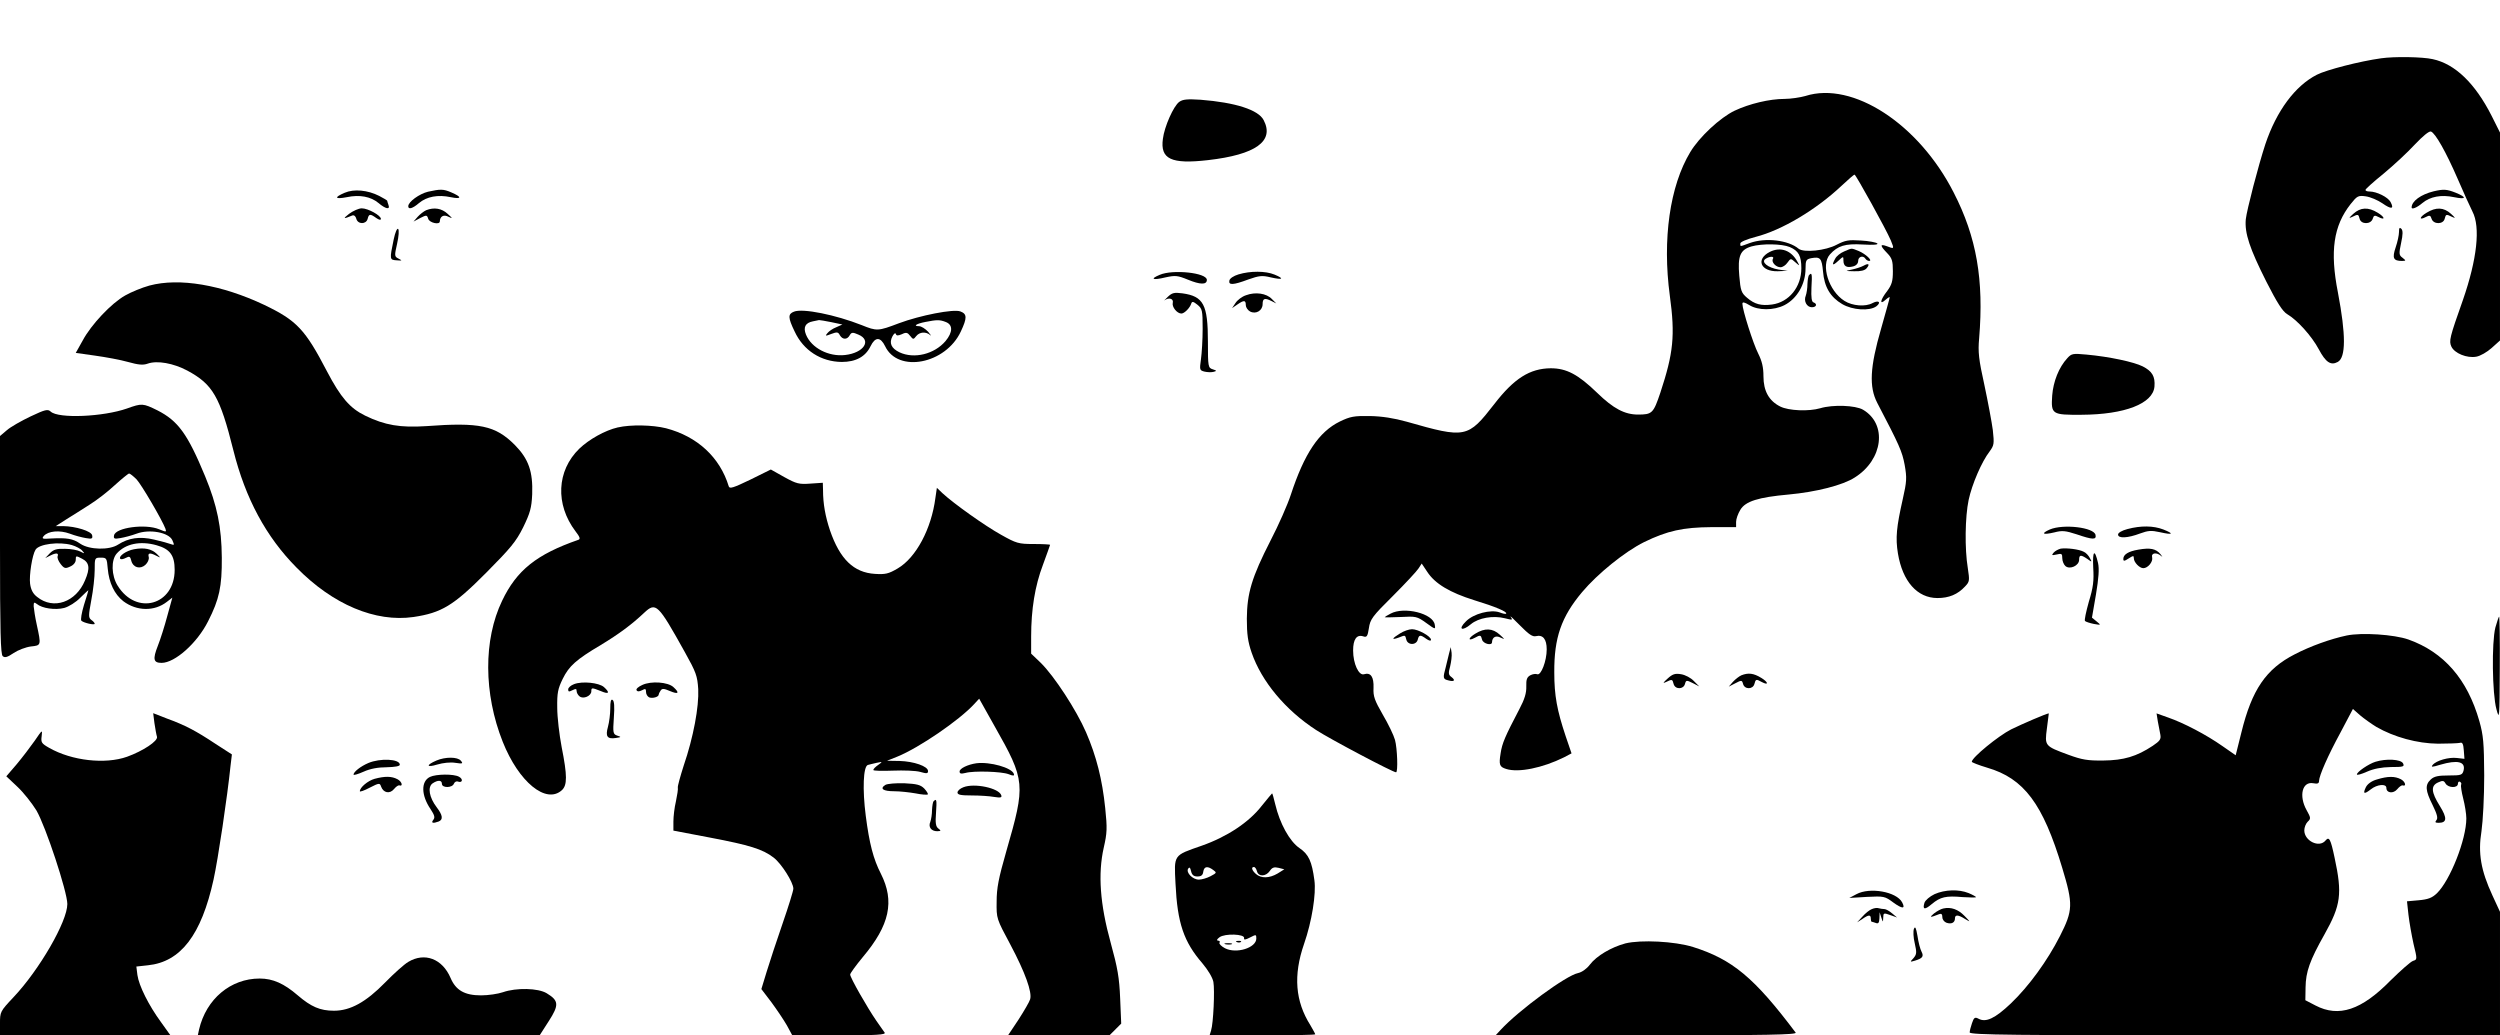 <?xml version="1.0" standalone="no"?>
<!DOCTYPE svg PUBLIC "-//W3C//DTD SVG 20010904//EN"
 "http://www.w3.org/TR/2001/REC-SVG-20010904/DTD/svg10.dtd">
<svg version="1.0" xmlns="http://www.w3.org/2000/svg"
 width="1188pt" height="492pt" viewBox="0 0 1188 492"
 preserveAspectRatio="xMidYMid meet">

<g transform="translate(0,492) scale(0.1,-0.1)"
fill="#000000" stroke="none">
<path d="M11315 4643 c-101 -14 -260 -55 -305 -78 -104 -53 -192 -172 -245
-330 -34 -104 -88 -312 -93 -357 -6 -66 18 -138 98 -297 51 -100 77 -141 99
-154 48 -28 117 -105 150 -167 33 -62 57 -78 90 -60 39 21 39 129 1 329 -39
198 -21 318 60 421 31 39 36 42 72 37 22 -3 57 -18 79 -33 43 -30 57 -28 39 6
-12 23 -66 50 -100 50 -11 0 -20 3 -19 8 0 4 39 39 86 77 47 39 113 100 148
138 39 41 68 65 77 62 21 -8 71 -96 127 -225 27 -63 59 -133 70 -155 39 -74
22 -227 -45 -420 -64 -181 -67 -195 -55 -222 15 -32 74 -56 118 -48 19 3 52
22 74 42 l39 35 0 494 0 494 -39 78 c-79 156 -174 248 -281 271 -49 11 -182
13 -245 4z"/>
<path d="M8580 4464 c-25 -7 -70 -14 -100 -14 -71 0 -167 -23 -237 -56 -69
-33 -168 -125 -211 -197 -97 -161 -133 -414 -97 -682 26 -190 17 -273 -45
-461 -33 -98 -39 -104 -106 -104 -63 0 -117 28 -194 103 -91 88 -146 117 -221
117 -99 -1 -174 -48 -268 -170 -126 -162 -136 -164 -416 -84 -61 17 -118 26
-176 27 -75 1 -92 -2 -142 -26 -100 -49 -169 -153 -233 -348 -15 -46 -58 -144
-96 -217 -90 -176 -112 -251 -113 -372 0 -74 5 -110 23 -162 47 -136 160 -272
306 -367 68 -44 365 -201 380 -201 10 0 6 114 -5 154 -6 22 -32 76 -58 120
-39 68 -46 87 -44 127 2 52 -13 75 -45 65 -25 -8 -52 50 -52 113 0 53 17 77
48 67 17 -6 21 0 27 39 6 42 16 56 114 153 59 59 114 118 122 131 l15 23 26
-39 c37 -57 108 -99 223 -135 102 -31 160 -56 152 -64 -2 -3 -16 0 -31 6 -42
15 -124 -6 -160 -43 -39 -38 -19 -49 24 -13 36 30 105 42 161 28 36 -9 39 -9
28 6 -6 10 13 -9 44 -40 42 -43 60 -55 76 -51 33 8 51 -14 51 -63 0 -55 -27
-125 -45 -118 -7 3 -22 1 -33 -5 -16 -9 -20 -20 -19 -53 1 -31 -8 -61 -33
-108 -68 -130 -82 -162 -89 -210 -9 -55 -5 -64 26 -74 59 -19 174 5 275 55
l36 19 -28 82 c-41 123 -54 192 -54 303 -1 164 33 263 132 381 74 88 204 193
295 238 111 54 185 70 320 71 l117 0 0 25 c0 14 9 39 20 57 24 41 86 60 230
73 130 12 257 44 314 81 135 85 155 254 39 322 -36 21 -143 25 -203 7 -55 -16
-150 -12 -190 8 -54 27 -80 74 -80 144 0 43 -7 72 -25 108 -24 47 -75 208 -75
236 0 10 8 9 33 -6 42 -26 116 -26 167 0 60 31 100 100 100 174 0 39 3 44 27
49 43 8 50 0 56 -63 6 -74 35 -122 91 -155 49 -29 130 -34 162 -11 25 19 12
31 -17 16 -34 -19 -96 -14 -134 10 -75 47 -114 171 -69 221 37 41 72 52 156
47 51 -3 75 -1 69 5 -5 5 -40 12 -78 14 -59 4 -74 1 -115 -20 -52 -28 -156
-39 -181 -19 -49 41 -157 54 -232 27 -49 -18 -45 -18 -45 -2 0 7 30 20 72 31
126 32 289 130 409 243 31 29 58 53 62 53 6 0 150 -260 172 -312 17 -42 17
-42 -19 -28 -33 12 -33 3 2 -33 23 -24 27 -37 27 -86 0 -47 -5 -64 -27 -94
-33 -42 -38 -69 -8 -42 11 10 20 15 20 12 0 -4 -19 -71 -41 -149 -53 -183 -58
-276 -18 -353 105 -201 118 -230 130 -294 11 -62 10 -79 -9 -163 -30 -133 -35
-184 -23 -258 22 -133 92 -212 188 -212 54 0 96 17 131 55 22 23 22 28 13 88
-15 91 -13 242 4 323 16 75 62 182 100 231 21 29 22 36 15 101 -5 38 -23 134
-40 214 -27 122 -31 157 -25 222 23 278 -12 481 -121 693 -166 326 -479 530
-704 459z m-75 -718 c42 -18 55 -42 55 -101 0 -89 -59 -161 -139 -172 -52 -7
-83 1 -119 32 -27 23 -31 33 -37 105 -8 93 4 123 58 139 49 14 144 13 182 -3z"/>
<path d="M8410 3723 c-68 -35 -44 -94 38 -92 l47 2 -43 6 c-52 9 -85 36 -62
51 20 13 43 13 35 0 -9 -15 14 -40 36 -40 10 0 25 10 33 22 15 21 16 21 37 2
22 -19 22 -19 11 1 -29 55 -80 74 -132 48z"/>
<path d="M5604 4436 c-27 -19 -71 -118 -78 -176 -13 -96 39 -121 214 -101 227
26 317 90 265 190 -25 49 -134 84 -300 97 -63 4 -84 2 -101 -10z"/>
<path d="M1638 4004 c-52 -22 -47 -32 10 -21 61 13 114 3 151 -28 33 -28 56
-33 47 -9 -3 9 -6 17 -6 20 0 2 -17 12 -38 23 -55 28 -120 34 -164 15z"/>
<path d="M2034 4009 c-41 -10 -94 -48 -94 -69 0 -17 21 -11 51 15 37 31 90 41
151 28 53 -11 54 1 2 23 -37 16 -51 16 -110 3z"/>
<path d="M11565 4011 c-61 -15 -105 -47 -105 -77 0 -11 25 -1 51 21 37 31 90
41 151 28 58 -12 62 -1 8 21 -43 17 -58 18 -105 7z"/>
<path d="M1659 3904 c-31 -24 -28 -26 15 -8 8 3 16 -3 19 -15 7 -28 47 -28 54
-1 6 24 12 25 41 4 13 -9 22 -11 22 -4 0 16 -61 50 -91 50 -14 0 -41 -12 -60
-26z"/>
<path d="M2025 3921 c-11 -5 -29 -19 -40 -31 l-20 -23 32 17 c30 15 32 15 38
-4 6 -19 55 -30 55 -12 1 24 18 34 41 22 22 -10 21 -9 -4 14 -28 26 -64 32
-102 17z"/>
<path d="M11183 3904 c-22 -20 -23 -23 -6 -15 29 14 30 14 36 -9 7 -27 53 -27
62 0 5 17 10 18 27 9 34 -18 32 -1 -3 20 -45 28 -82 26 -116 -5z"/>
<path d="M11531 3909 c-35 -21 -37 -38 -3 -20 17 9 22 8 27 -9 9 -27 55 -27
62 0 6 23 7 23 36 9 17 -8 16 -5 -6 15 -34 31 -71 33 -116 5z"/>
<path d="M1871 3783 c-20 -96 -20 -98 14 -100 27 -2 28 -2 9 8 -20 10 -20 13
-7 71 8 35 10 65 5 70 -5 5 -14 -16 -21 -49z"/>
<path d="M11400 3817 c0 -14 -7 -47 -16 -73 -17 -51 -11 -64 31 -64 19 1 19 1
2 15 -17 12 -18 19 -7 70 9 41 9 60 1 68 -8 8 -11 4 -11 -16z"/>
<path d="M8763 3725 c-17 -7 -36 -22 -42 -34 -18 -32 -13 -36 14 -11 25 23 25
23 25 2 0 -27 15 -36 46 -28 15 4 24 14 24 26 0 21 24 28 35 10 3 -5 11 -10
17 -10 19 0 -16 33 -49 47 -38 15 -30 15 -70 -2z"/>
<path d="M8855 3657 c-11 -6 -36 -14 -55 -18 -34 -7 -34 -7 11 -8 31 -1 51 4
59 14 17 20 10 26 -15 12z"/>
<path d="M5511 3614 c-48 -20 -34 -27 28 -12 46 10 57 9 106 -11 58 -24 90
-25 90 -1 0 34 -162 51 -224 24z"/>
<path d="M5885 3616 c-23 -7 -41 -19 -43 -29 -5 -23 18 -22 90 5 51 18 66 20
106 10 58 -13 67 -7 19 13 -43 18 -116 18 -172 1z"/>
<path d="M8597 3613 c-4 -3 -7 -22 -8 -42 0 -20 -4 -45 -8 -56 -11 -26 5 -55
29 -55 22 0 27 16 8 23 -9 2 -12 23 -10 70 4 66 2 74 -11 60z"/>
<path d="M710 3563 c-36 -10 -87 -31 -115 -47 -66 -37 -162 -139 -202 -214
l-33 -59 92 -13 c50 -7 121 -20 156 -30 50 -14 72 -16 94 -8 45 16 122 2 188
-33 121 -65 155 -123 219 -379 57 -228 155 -411 301 -558 172 -175 374 -260
555 -234 133 20 189 53 346 211 116 117 141 147 175 215 33 68 40 92 43 157 4
108 -17 168 -83 235 -92 92 -167 108 -421 89 -122 -8 -196 4 -290 50 -72 35
-116 86 -181 210 -104 200 -144 242 -298 316 -203 96 -404 130 -546 92z"/>
<path d="M5549 3509 c-14 -13 -20 -21 -15 -16 20 15 44 8 39 -12 -5 -19 20
-51 41 -51 14 0 41 27 47 48 4 11 10 9 29 -6 23 -19 25 -26 25 -114 0 -51 -4
-117 -8 -145 -7 -50 -7 -53 17 -59 13 -3 33 -4 43 -1 16 4 15 6 -4 12 -22 7
-23 12 -23 131 0 177 -21 216 -121 230 -39 5 -49 3 -70 -17z"/>
<path d="M5921 3517 c-19 -6 -41 -23 -50 -37 l-16 -24 25 17 c32 22 40 21 40
-3 0 -10 9 -24 20 -30 28 -15 60 4 60 35 0 27 10 31 43 14 l22 -11 -21 21
c-25 27 -78 35 -123 18z"/>
<path d="M3773 3439 c-29 -11 -29 -28 3 -94 42 -91 126 -144 224 -145 67 0
113 25 137 75 22 45 47 45 69 0 61 -129 288 -85 360 70 30 64 30 83 -2 95 -32
13 -193 -19 -292 -56 -100 -38 -105 -38 -177 -9 -124 49 -281 81 -322 64z
m178 -50 l52 -11 -29 -13 c-16 -6 -35 -19 -42 -28 -12 -14 -10 -15 18 -4 27
10 33 10 41 -6 13 -22 35 -22 47 0 8 14 14 15 41 3 65 -27 26 -87 -63 -97 -78
-9 -160 33 -186 97 -14 35 -3 56 33 63 12 2 25 5 29 6 4 0 30 -4 59 -10z m543
1 c35 -13 34 -49 -1 -91 -53 -62 -149 -86 -219 -53 -39 19 -50 44 -33 76 7 13
14 18 16 11 3 -9 10 -9 29 -1 20 10 27 8 39 -8 14 -18 16 -18 29 -1 16 20 46
22 66 5 8 -7 4 -1 -9 15 -14 15 -33 27 -44 27 -30 0 -12 12 30 20 55 11 69 11
97 0z"/>
<path d="M9824 3218 c-40 -43 -67 -111 -72 -178 -6 -89 -1 -92 140 -91 205 1
339 53 346 134 4 48 -11 73 -56 96 -42 21 -158 46 -267 56 -65 6 -71 5 -91
-17z"/>
<path d="M604 2979 c-114 -40 -326 -49 -363 -15 -14 13 -26 10 -96 -23 -44
-21 -95 -50 -112 -65 l-33 -28 0 -518 c0 -415 3 -520 13 -528 10 -9 23 -5 52
15 21 14 58 28 82 31 49 5 49 5 28 102 -8 36 -14 76 -15 89 0 19 2 21 15 11
25 -21 87 -30 130 -19 22 6 56 27 77 49 21 21 38 36 38 35 0 -2 -9 -33 -21
-70 -11 -37 -17 -71 -12 -75 11 -10 63 -22 63 -14 0 4 -7 12 -16 18 -14 11
-14 19 0 95 9 46 16 110 16 142 0 58 0 59 29 59 27 0 29 -2 33 -52 6 -68 32
-122 74 -155 64 -48 148 -49 207 -3 l26 20 -24 -87 c-13 -49 -33 -112 -45
-142 -25 -64 -21 -81 18 -81 63 0 169 94 221 198 53 104 66 164 65 302 -1 144
-22 248 -79 386 -84 203 -129 264 -227 314 -69 34 -74 34 -144 9z m45 -337
c24 -26 121 -192 137 -234 6 -17 4 -17 -30 -3 -65 27 -207 8 -214 -29 -3 -16
1 -18 30 -13 18 3 53 12 77 21 61 23 153 6 170 -31 10 -23 10 -25 -6 -19 -10
4 -46 14 -81 22 -68 16 -121 8 -171 -24 -41 -27 -136 -25 -179 4 -36 25 -64
29 -142 25 -38 -3 -43 -1 -32 12 21 24 75 29 124 11 23 -9 58 -18 76 -21 29
-5 33 -3 30 13 -3 20 -78 43 -138 44 l-35 0 50 32 c28 17 78 49 111 70 34 21
88 63 120 93 33 30 63 54 67 55 5 0 21 -13 36 -28z m-308 -312 c20 -6 43 -18
50 -27 13 -15 12 -15 -9 -4 -13 7 -45 13 -73 13 -40 1 -54 -3 -72 -21 l-22
-23 22 11 c29 15 43 14 37 -2 -3 -8 4 -24 14 -37 17 -22 23 -23 46 -12 16 7
26 20 26 32 0 20 1 20 30 5 35 -18 39 -45 14 -103 -43 -104 -150 -141 -227
-79 -20 15 -30 34 -34 63 -5 40 10 137 26 162 17 27 111 39 172 22z m403 -1
c64 -18 86 -48 86 -117 0 -168 -182 -219 -271 -75 -30 48 -32 122 -4 153 41
46 111 61 189 39z"/>
<path d="M637 2310 c-38 -7 -76 -34 -65 -46 4 -3 15 -1 26 5 17 9 21 7 26 -14
8 -32 42 -42 67 -19 11 10 18 26 16 36 -6 21 5 23 36 7 22 -11 22 -11 2 9 -25
24 -59 31 -108 22z"/>
<path d="M2936 2889 c-61 -14 -137 -57 -183 -101 -108 -105 -115 -265 -18
-393 20 -26 24 -36 14 -40 -199 -69 -294 -145 -363 -290 -89 -185 -88 -441 3
-670 76 -191 206 -298 281 -230 26 24 26 69 -1 205 -11 58 -21 142 -21 187 -1
70 3 90 26 137 30 61 63 91 181 161 86 52 148 98 206 153 56 52 65 44 194
-188 53 -95 59 -112 63 -175 4 -83 -23 -229 -69 -363 -16 -50 -29 -97 -28
-104 2 -7 -3 -37 -9 -66 -7 -29 -12 -72 -12 -96 l0 -43 173 -33 c189 -36 251
-55 303 -95 37 -28 94 -118 94 -148 0 -10 -23 -84 -51 -165 -28 -81 -62 -184
-76 -230 l-25 -82 48 -63 c25 -34 58 -83 73 -109 l26 -48 223 0 c176 0 222 3
216 13 -5 6 -22 32 -40 57 -42 61 -124 204 -124 219 0 6 27 43 60 83 128 152
152 265 86 396 -36 70 -55 144 -72 276 -16 124 -12 234 10 241 6 2 25 6 41 10
30 6 30 6 8 -10 -13 -9 -23 -19 -23 -24 0 -4 42 -5 93 -3 51 2 109 0 130 -6
31 -9 37 -8 37 4 0 23 -68 46 -135 48 l-60 1 50 20 c103 42 293 172 364 249
l24 26 74 -132 c146 -258 147 -274 55 -593 -37 -129 -46 -175 -46 -240 -1 -80
-1 -80 66 -205 69 -130 104 -226 93 -259 -3 -11 -28 -54 -55 -96 l-50 -75 241
0 241 0 28 28 28 28 -5 119 c-4 99 -12 145 -45 265 -51 184 -61 328 -33 452
16 70 17 92 7 188 -14 136 -42 247 -91 360 -46 106 -151 267 -215 330 l-46 44
0 81 c0 129 18 241 56 341 18 50 34 93 34 95 0 2 -35 4 -78 4 -72 0 -82 3
-155 44 -76 42 -225 148 -279 198 l-26 25 -7 -48 c-19 -147 -92 -284 -179
-335 -44 -26 -59 -29 -108 -26 -101 6 -167 70 -214 207 -22 66 -33 126 -33
191 l-1 35 -59 -4 c-54 -4 -66 -1 -124 31 l-64 36 -97 -48 c-81 -39 -99 -45
-103 -32 -42 138 -149 237 -298 276 -64 16 -168 18 -229 4z"/>
<path d="M9741 2404 c-45 -20 -34 -27 21 -14 38 10 53 8 106 -9 76 -26 95 -27
90 -3 -7 36 -153 53 -217 26z"/>
<path d="M10110 2406 c-27 -7 -45 -18 -45 -26 0 -20 47 -17 105 5 38 14 53 15
94 6 62 -14 69 -8 16 13 -47 18 -106 19 -170 2z"/>
<path d="M9793 2313 c-12 -3 -27 -11 -34 -19 -11 -13 -9 -14 14 -9 24 6 27 4
27 -18 0 -13 7 -30 15 -37 21 -18 65 2 65 30 0 24 8 25 39 4 22 -16 23 -16 12
4 -6 12 -19 26 -29 30 -22 12 -81 19 -109 15z"/>
<path d="M10161 2308 c-47 -8 -71 -23 -71 -44 0 -12 5 -11 25 2 22 14 25 15
25 1 0 -19 27 -47 45 -47 22 0 47 31 42 51 -6 22 21 26 43 7 8 -7 6 -3 -3 8
-22 27 -49 32 -106 22z"/>
<path d="M9947 2223 c4 -63 0 -95 -21 -163 -13 -47 -22 -88 -18 -91 4 -4 23
-10 42 -14 35 -6 35 -6 13 12 l-22 18 19 110 c13 78 16 122 10 149 -16 70 -27
60 -23 -21z"/>
<path d="M6608 2004 c-16 -8 -28 -16 -28 -17 0 -1 34 -1 76 1 72 4 78 3 121
-28 44 -32 45 -32 41 -9 -7 54 -146 88 -210 53z"/>
<path d="M11858 1938 c-18 -72 -15 -315 5 -388 14 -53 15 -47 16 193 1 136 -1
247 -3 247 -2 0 -10 -24 -18 -52z"/>
<path d="M6653 1910 c-39 -24 -43 -33 -7 -20 33 13 31 13 37 -10 3 -12 14 -20
27 -20 13 0 24 8 27 20 6 24 12 25 41 4 13 -9 22 -11 22 -4 0 16 -61 50 -90
50 -14 0 -40 -9 -57 -20z"/>
<path d="M7011 1909 c-35 -21 -37 -38 -3 -20 27 15 29 14 35 -9 5 -19 47 -30
47 -12 1 24 18 34 41 22 22 -10 21 -9 -4 14 -34 31 -71 33 -116 5z"/>
<path d="M11151 1900 c-76 -16 -173 -51 -246 -89 -137 -70 -204 -168 -254
-372 l-27 -108 -62 43 c-78 55 -186 111 -258 136 l-56 20 6 -38 c4 -20 9 -49
12 -63 4 -22 -2 -30 -36 -53 -77 -51 -138 -69 -235 -70 -75 -1 -102 4 -165 27
-114 42 -114 42 -103 126 5 39 9 71 9 71 -10 0 -126 -50 -179 -76 -61 -31
-187 -134 -187 -154 0 -3 33 -16 73 -28 175 -51 265 -171 357 -477 52 -172 51
-201 -11 -323 -60 -118 -148 -239 -234 -321 -75 -71 -118 -91 -153 -72 -17 9
-22 6 -31 -21 -6 -17 -11 -37 -11 -44 0 -12 209 -14 1260 -14 l1260 0 0 294 0
293 -36 78 c-55 119 -69 201 -52 305 7 49 13 162 13 265 -1 156 -4 190 -23
258 -57 200 -169 328 -337 388 -68 24 -222 34 -294 19z m141 -434 c85 -49 195
-79 293 -80 50 0 97 2 105 4 11 4 16 -5 18 -36 l3 -40 -35 4 c-39 5 -99 -12
-116 -33 -9 -11 -3 -11 36 1 82 24 121 15 111 -27 -6 -22 -11 -24 -71 -24 -49
0 -69 -4 -85 -19 -28 -26 -26 -52 9 -122 21 -43 26 -62 18 -71 -8 -10 -6 -13
10 -13 40 0 42 22 6 80 -41 66 -44 96 -8 112 22 10 27 9 35 -5 13 -22 59 -23
59 -1 0 8 5 12 10 9 6 -4 8 -10 5 -14 -2 -5 2 -34 10 -65 8 -31 15 -74 15 -95
0 -100 -77 -295 -140 -356 -23 -22 -42 -29 -86 -33 l-56 -5 7 -64 c4 -35 15
-97 24 -138 18 -74 18 -75 -2 -81 -12 -4 -59 -46 -107 -93 -138 -141 -246
-177 -357 -119 l-48 25 1 61 c1 74 20 128 90 252 78 139 85 192 48 364 -19 90
-26 102 -43 82 -30 -37 -101 -2 -101 48 0 14 7 32 16 41 16 15 15 19 -5 55
-38 68 -21 138 32 128 20 -4 27 -1 27 11 1 26 41 118 104 234 l57 108 34 -30
c19 -16 54 -41 77 -55z"/>
<path d="M11288 1300 c-32 -10 -88 -48 -88 -60 0 -5 21 1 48 13 32 14 68 21
113 22 61 0 66 2 58 18 -11 19 -80 23 -131 7z"/>
<path d="M11295 1216 c-25 -7 -44 -21 -52 -36 -16 -33 -9 -36 23 -11 30 24 74
28 74 7 0 -25 33 -29 52 -6 9 11 20 19 25 18 20 -7 13 18 -8 29 -29 15 -62 15
-114 -1z"/>
<path d="M6886 1815 c-4 -16 -11 -46 -16 -66 -14 -51 -13 -56 12 -62 29 -8 36
0 15 16 -14 10 -15 18 -6 50 5 21 9 50 7 65 l-4 27 -8 -30z"/>
<path d="M7924 1695 c-22 -20 -24 -24 -7 -16 29 14 30 14 36 -9 7 -27 47 -27
54 0 5 18 7 19 37 4 l31 -16 -26 26 c-14 15 -41 29 -60 32 -29 5 -41 1 -65
-21z"/>
<path d="M8275 1711 c-11 -5 -29 -19 -40 -31 l-20 -23 31 16 c30 16 32 15 37
-3 7 -27 47 -27 54 0 6 23 8 24 35 9 34 -18 32 -1 -3 20 -36 22 -61 25 -94 12z"/>
<path d="M2728 1669 c-16 -6 -28 -17 -28 -25 0 -12 4 -12 20 -4 16 8 20 8 20
-3 0 -8 6 -20 14 -26 18 -15 56 2 56 24 0 18 2 18 45 1 39 -17 45 -8 15 19
-24 21 -103 29 -142 14z"/>
<path d="M3052 1665 c-18 -8 -31 -19 -27 -25 4 -7 12 -7 26 0 16 9 19 7 19 -9
0 -10 7 -21 15 -25 16 -6 45 2 45 13 0 3 4 12 9 19 7 11 15 11 45 -2 40 -17
47 -9 16 19 -26 24 -106 30 -148 10z"/>
<path d="M2900 1553 c0 -26 -5 -65 -11 -87 -13 -46 -3 -59 37 -53 27 4 27 5 8
11 -21 7 -22 13 -17 85 4 53 2 80 -6 85 -8 5 -11 -8 -11 -41z"/>
<path d="M734 1483 c4 -26 9 -55 12 -64 6 -20 -67 -68 -142 -95 -104 -37 -263
-19 -370 42 -37 21 -40 26 -36 56 4 32 3 31 -33 -22 -21 -30 -60 -81 -86 -112
l-49 -57 53 -50 c29 -27 69 -78 90 -112 44 -75 147 -387 147 -445 0 -83 -133
-313 -256 -443 -63 -67 -64 -69 -64 -125 l0 -56 405 0 405 0 -45 63 c-58 79
-105 173 -112 224 l-5 40 55 6 c156 16 254 144 312 408 21 95 65 389 81 544
l6 50 -79 51 c-92 61 -143 88 -231 120 l-64 25 6 -48z"/>
<path d="M2074 1306 c-51 -22 -48 -35 4 -19 27 8 63 12 86 8 34 -5 38 -4 26
10 -15 19 -74 19 -116 1z"/>
<path d="M1750 1294 c-37 -16 -70 -42 -70 -55 0 -4 21 2 48 14 31 14 68 21
109 21 40 1 63 5 63 12 0 28 -94 32 -150 8z"/>
<path d="M4640 1293 c-42 -6 -80 -25 -80 -39 0 -11 7 -12 28 -7 39 11 172 7
205 -6 22 -9 28 -8 25 1 -9 30 -114 59 -178 51z"/>
<path d="M2043 1228 c-43 -21 -42 -87 3 -153 19 -29 22 -40 13 -51 -12 -15 -2
-18 25 -8 23 9 20 30 -9 68 -35 46 -44 95 -20 113 25 17 45 17 45 -2 0 -20 49
-20 57 1 3 8 12 13 19 10 22 -8 26 12 5 23 -25 14 -109 13 -138 -1z"/>
<path d="M1780 1219 c-32 -9 -70 -41 -70 -59 0 -4 21 3 47 17 45 23 48 23 54
5 11 -30 41 -36 61 -12 9 11 20 19 25 18 20 -7 13 18 -8 29 -28 15 -60 15
-109 2z"/>
<path d="M4207 1190 c-28 -18 -10 -30 42 -30 27 0 72 -5 101 -10 29 -6 56 -8
59 -5 2 3 -5 15 -17 28 -18 18 -36 22 -95 25 -40 1 -80 -2 -90 -8z"/>
<path d="M4578 1179 c-16 -6 -28 -17 -28 -25 0 -11 16 -14 68 -14 37 0 84 -3
106 -7 31 -5 38 -3 34 8 -11 34 -127 59 -180 38z"/>
<path d="M5996 1091 c-61 -79 -166 -148 -286 -190 -135 -47 -131 -41 -124
-180 9 -188 39 -276 128 -379 26 -31 48 -67 52 -88 7 -39 0 -197 -11 -231 l-7
-23 251 0 c138 0 251 2 251 5 0 3 -11 22 -23 43 -72 114 -82 237 -30 387 37
106 58 238 49 302 -12 90 -27 123 -71 153 -47 32 -94 118 -115 208 -7 28 -13
52 -15 52 -1 0 -23 -27 -49 -59z m-306 -336 c18 0 26 6 28 23 4 25 20 28 47 8
18 -13 17 -14 -13 -30 -17 -9 -42 -16 -55 -16 -29 0 -62 33 -51 52 6 9 10 6
14 -12 4 -18 13 -25 30 -25z m283 25 c7 -27 42 -26 61 1 11 17 21 20 42 15
l27 -7 -32 -20 c-39 -23 -78 -24 -103 -2 -19 17 -24 33 -9 33 5 0 11 -9 14
-20z m-61 -318 c-2 -9 5 -9 28 3 29 15 30 15 30 -5 0 -44 -95 -74 -149 -46
-17 9 -29 21 -26 26 4 6 0 10 -7 10 -8 1 -5 7 7 16 25 19 121 16 117 -4z"/>
<path d="M5878 443 c7 -3 16 -2 19 1 4 3 -2 6 -13 5 -11 0 -14 -3 -6 -6z"/>
<path d="M5823 433 c9 -2 23 -2 30 0 6 3 -1 5 -18 5 -16 0 -22 -2 -12 -5z"/>
<path d="M4437 1113 c-4 -3 -7 -22 -8 -42 0 -20 -4 -45 -8 -56 -11 -25 4 -45
33 -45 18 1 19 2 5 13 -12 9 -15 25 -11 75 4 60 3 69 -11 55z"/>
<path d="M8822 671 l-34 -18 84 5 c80 4 85 3 124 -26 44 -32 60 -32 43 0 -27
51 -154 73 -217 39z"/>
<path d="M9193 671 c-23 -11 -44 -29 -48 -41 -10 -33 1 -35 35 -6 41 34 67 40
146 33 35 -2 64 -3 64 0 0 2 -16 11 -35 19 -47 19 -112 17 -162 -5z"/>
<path d="M8895 600 c-11 -4 -31 -20 -45 -36 l-25 -27 25 16 c30 21 40 21 40 2
0 -8 2 -15 4 -15 2 0 11 -3 20 -6 12 -5 16 1 17 22 l1 29 8 -25 c8 -24 8 -24
9 -2 1 25 1 25 38 12 l28 -10 -24 20 c-13 11 -29 20 -36 20 -7 0 -19 2 -27 4
-7 3 -22 1 -33 -4z"/>
<path d="M9235 603 c-11 -2 -31 -13 -45 -24 -24 -20 -18 -20 25 -3 10 4 15 0
15 -14 0 -12 9 -23 20 -27 24 -8 40 1 40 21 0 18 15 18 48 -3 27 -16 27 -16
-3 15 -30 31 -64 43 -100 35z"/>
<path d="M9095 506 c-4 -10 -3 -41 4 -69 10 -44 9 -52 -6 -70 -18 -19 -17 -19
7 -12 36 11 43 20 31 43 -6 11 -15 45 -19 74 -7 40 -11 48 -17 34z"/>
<path d="M7724 437 c-67 -18 -137 -59 -169 -101 -15 -20 -38 -36 -56 -40 -56
-11 -281 -176 -368 -270 l-24 -26 717 0 c573 0 717 3 709 13 -197 262 -301
348 -488 407 -87 27 -247 35 -321 17z"/>
<path d="M1940 349 c-19 -11 -69 -56 -110 -98 -91 -93 -165 -134 -243 -134
-66 0 -109 19 -172 73 -65 56 -118 80 -181 80 -138 0 -254 -97 -288 -242 l-6
-28 812 1 813 0 43 67 c49 76 48 97 -10 132 -41 25 -145 27 -208 5 -23 -8 -70
-15 -104 -15 -78 0 -120 24 -145 83 -39 91 -123 123 -201 76z"/>
</g>
</svg>
